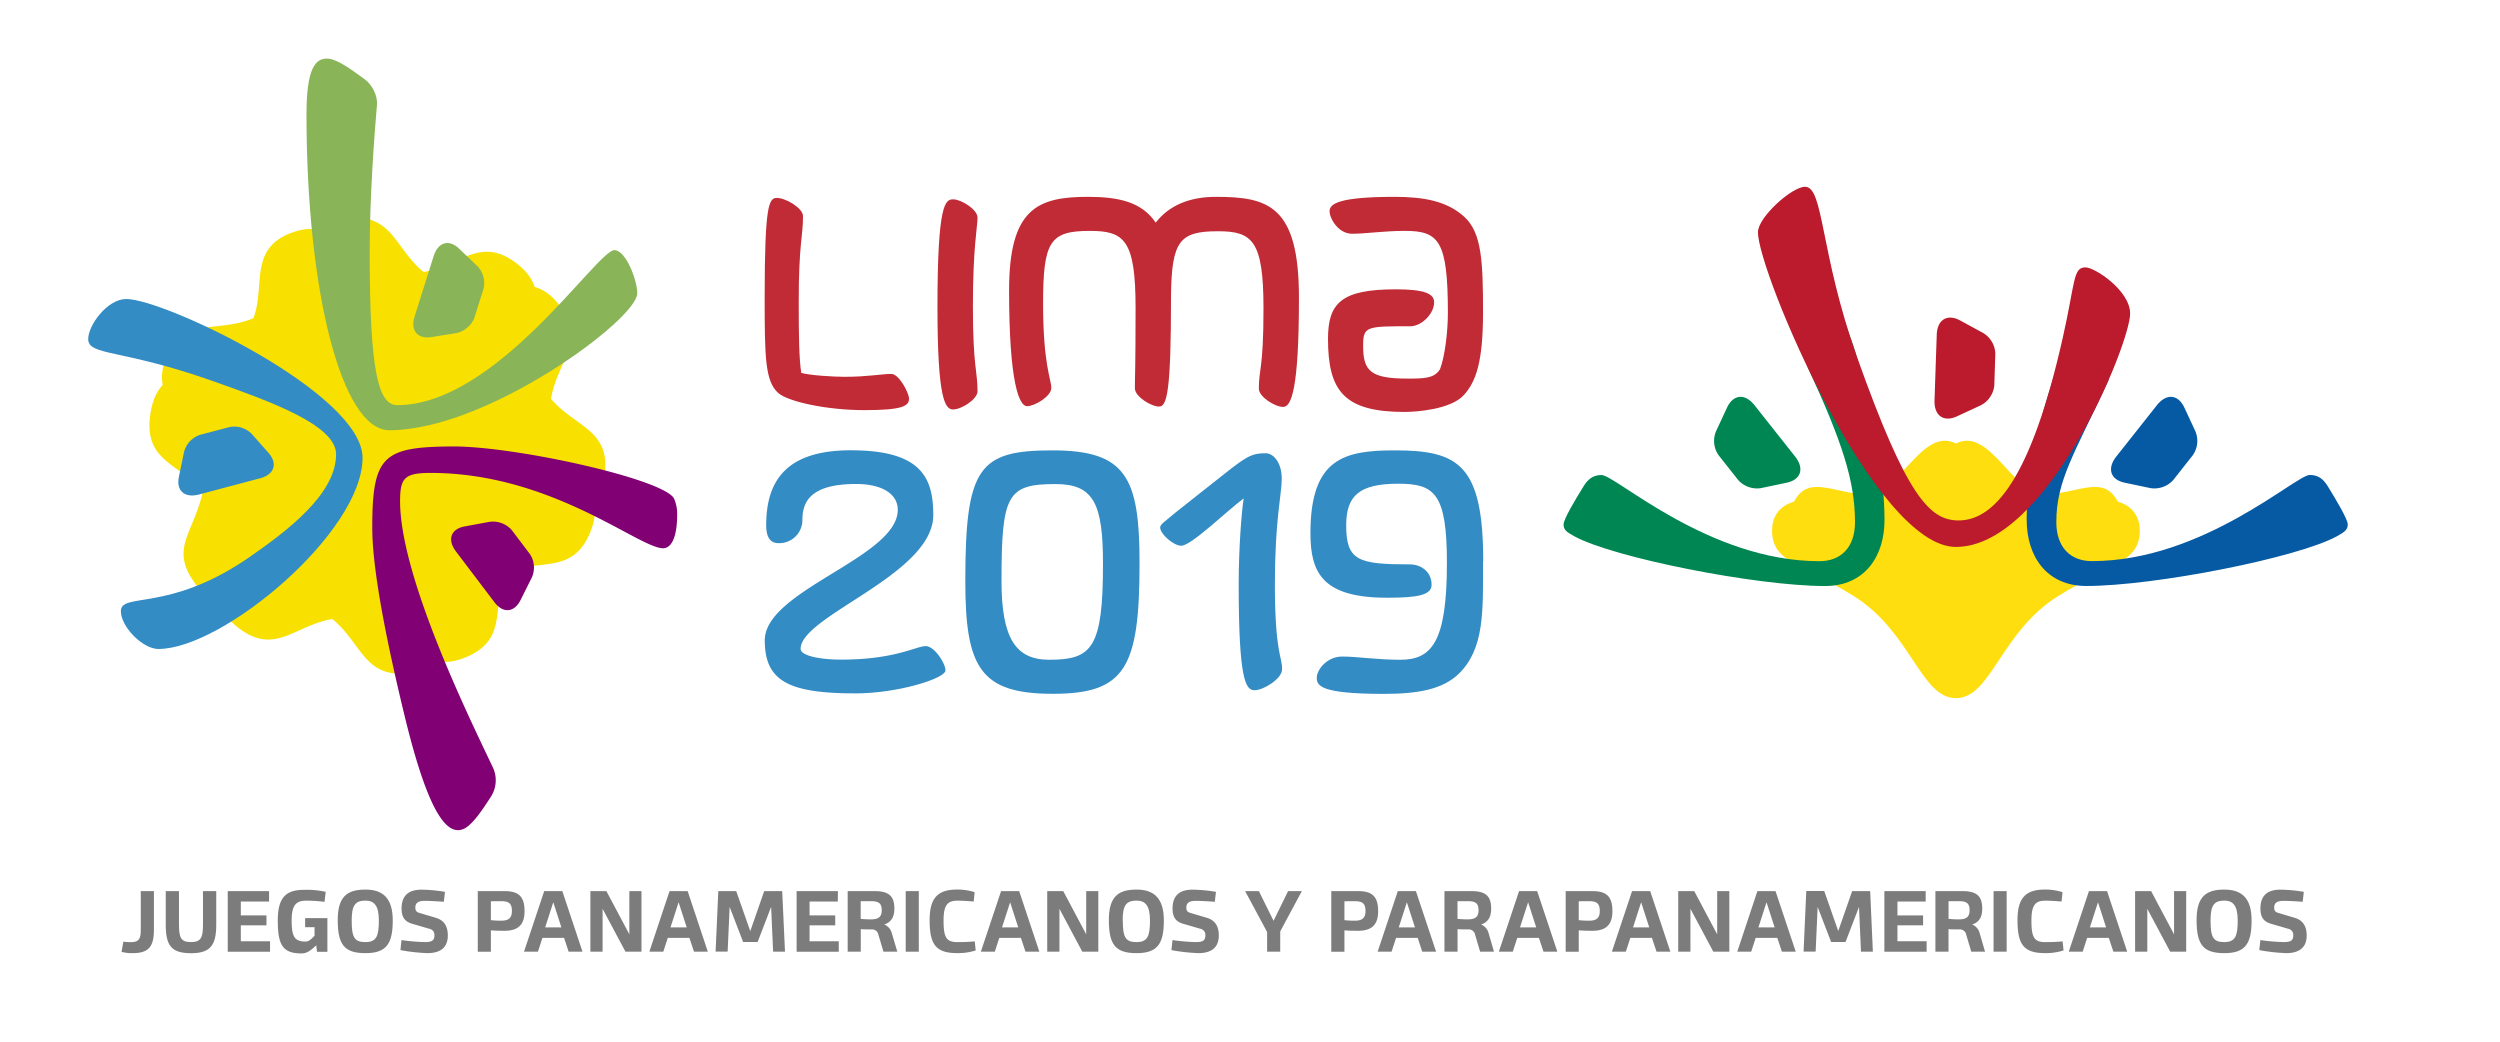 <svg xmlns="http://www.w3.org/2000/svg" viewBox="0 0 925.8 386.03"><defs><style>.cls-1{fill:#f8e000;}.cls-2{fill:#8ab458;}.cls-3{fill:#810074;}.cls-4{fill:#348cc4;}.cls-5{fill:#c12b35;}.cls-6{fill:#fede0e;}.cls-7{fill:#065aa3;}.cls-8{fill:#008652;}.cls-9{fill:#bb1b2c;}.cls-10{fill:#7c7c7c;}</style></defs><title>logo</title><g id="Layer_3" data-name="Layer 3"><path class="cls-1" d="M118.26,85.23c-3.2-.8-6.8-.5-11.4,1.4-14.6,6.2-8.6,19.5-13,31.2-13.4,5.7-25.9-.9-32.4,15.1a16.07,16.07,0,0,0-1.2,9.6c-2.3,2.5-4,6-4.7,11.8-2,16.3,10.6,17.4,19.6,27.5-3.5,16.3-13,21.3-2.1,35.3,2.8,3.6,5.6,5.6,8.6,6.6.9,3,3,6,6.8,8.9,13.4,10.2,20.8-1.1,34.6-3.4,10.9,8.8,11.8,22.2,28.5,20,4.8-.7,8-2.2,10.3-4.4,3,.6,6.5.3,10.8-1.5,15.4-6.5,9.6-18.4,14.2-31.4,13.2-5.1,25.3.9,31.7-14.8,1.9-4.6,2.1-8.3,1.3-11.4,2-2.3,3.5-5.5,4.1-10.1,2.1-16.5-11-17.5-19.9-27.9,2.2-13.9,13.4-21.4,3.1-34.7-3.1-4-6.1-5.9-9.2-6.8-.9-3-3-5.9-6.8-8.8-13.3-10.1-20.7.9-34.3,3.3-10.7-8.8-11.7-22-28.3-19.8-4.8.6-8,2.2-10.3,4.3"/><path class="cls-2" d="M236,108.63c0-4.8-4.2-16-8.5-16-6.4,0-43.6,57.4-80.4,57.4-7,0-10.2-12.4-10.2-56.6,0-20.1,1.7-43.2,2.7-54.6.3-3.7-2-7.5-4.3-9.3-4.3-3.1-9.9-7.4-13.6-7.8-4.8-.4-8.2,3.2-8.2,20.7,0,65,12.9,116.9,30.7,116.9,36.2,0,91.8-41.1,91.8-50.7"/><path class="cls-2" d="M153.56,117.13c-1.7,5.3,1.1,8.5,6.2,7.7l9.3-1.5a9.35,9.35,0,0,0,6.6-5.6l3.4-10.8a9.06,9.06,0,0,0-2.2-8.3l-6.8-6.5c-3.7-3.6-7.8-2.6-9.5,2.8Z"/><path class="cls-3" d="M137.86,195.53c0,14.8,4.9,40.6,12.3,70.9,8.9,36.2,15.8,43.1,21.6,40.5,3.3-1.5,7.2-7.5,10.1-12a11.26,11.26,0,0,0,.9-10.2c-6-13-34.6-69.6-34.6-99.1,0-8.5,1.5-10.5,11.3-10.5,44.9,0,77.1,27.9,86.1,27.9,2.9,0,5.2-3.7,5.2-12.4a14.11,14.11,0,0,0-1.1-5.9c-3.3-7.2-58.3-19.4-81.7-19.4-26.1.1-30.1,3.3-30.1,30.2"/><path class="cls-3" d="M168.86,204.23c-3.4-4.5-1.8-8.4,3.3-9.3l9.2-1.7a9.35,9.35,0,0,1,8.1,3l6.8,9a9,9,0,0,1,.7,8.6l-4.2,8.4c-2.3,4.6-6.5,5.1-9.8.6Z"/><path class="cls-4" d="M46.76,110.73c-7.1,0-14.1,9.8-14.1,14.8,0,6.3,12.2,3.6,45.9,15.5,21.8,7.7,45.9,16.4,45.9,27.2,0,14.7-17.9,28.3-32.7,38.5-29.4,20.1-47,12.5-47,19.6,0,5.7,8,14,13.9,14,23.9,0,75.6-43.2,75.6-70.8,0-23.8-73.3-58.8-87.5-58.8"/><path class="cls-4" d="M96.26,177.13c5.4-1.4,6.6-5.5,3.2-9.4l-6.2-7a9.1,9.1,0,0,0-8.2-2.6l-11,2.9a9.12,9.12,0,0,0-5.9,6.3l-1.9,9.2c-1.1,5.1,2,8,7.4,6.6Z"/><path class="cls-4" d="M342.82,239.27c-3.58,0-11.28,5-31.33,5-7.44,0-15-1.33-15-4,0-12.22,49.12-27.49,49.12-49.52,0-13.95-4.52-24-30.54-24-24.16,0-31.33,11.56-31.33,27.75,0,4.38,1.46,6.64,4.51,6.64a8.59,8.59,0,0,0,8.9-8.63c0-6.77,3.05-13.28,19.91-13.28,9.43,0,15.4,3.59,15.4,9.56,0,17.66-49.25,29.74-49.25,48.33,0,14.87,8.5,19.65,33.46,19.65,16.06,0,33.45-5.58,33.45-8.5,0-2.65-4.11-9-7.3-9"/><path class="cls-4" d="M422,208.47c0-31.73-5.05-41.69-32.26-41.69s-32.27,6.11-32.27,48.46c0,32,5.58,41.69,32.4,41.69S422,247.37,422,208.47m-51.12,6.64c0-32,2.13-35.85,20.05-35.85,14.21,0,17.53,7.44,17.53,29.61,0,31.2-4.12,35.45-19.92,35.45-12.35,0-17.66-7.83-17.66-29.21"/><path class="cls-4" d="M472.13,215.78c0-23.24,2.53-32.93,2.53-38.51s-2.79-9.42-6-9.42c-4.64,0-6.5.93-12.61,5.57-8.63,6.77-14.47,11.42-20.84,16.47-3.72,3.18-5.58,4.24-5.58,5.44,0,2.39,4.91,6.77,7.83,6.77,3.72,0,17.26-13.28,23.1-17.52-.79,4.91-1.85,18.45-1.85,31.86,0,35.05,2.52,39.17,5.84,39.17s10.22-4.25,10.22-7.71c.13-4.77-2.66-5.57-2.66-32.12"/><path class="cls-4" d="M549.27,207.94c0-35.84-9.16-41.16-32.66-41.16-18.85,0-31.33,2.93-31.33,30.67,0,14.74,4.51,23.9,28.41,23.9,11.15,0,16.46-.93,16.46-4.78,0-4.91-4-7.57-8-7.57-19.12,0-23.63-1.32-23.63-14.47,0-11,4.91-15.4,19.25-15.4,13.41,0,18.05,3.45,18.05,29.34,0,29.21-5.57,35.85-17.26,35.85-8.63,0-16.06-1.19-21.51-1.19-5.7,0-9.42,4.91-9.42,7.83s1.19,6,24.83,6c12.87,0,21.77-1.72,27.74-7.43,9.56-9.3,9-23.24,9-41.56"/><path class="cls-5" d="M353,151.65c-3.05,0-5.84-3.85-5.84-38,0-38.5,2.92-39.83,5.84-39.83s9,3.72,9,6.77c0,3.32-1.72,11-1.72,32.79,0,22.57,1.72,24,1.72,31.47,0,3.05-6,6.77-9,6.77m-22.83-13.14c-4,0-8.63,1.06-17.53,1.06-3.71,0-12.88-.53-15.93-1.46-.8-5.45-.93-13.55-.93-26.29,0-21.64,1.59-24.16,1.59-31.73,0-3.06-6.5-6.77-9.69-6.77-2.92,0-4.51,2.52-4.51,36.64,0,22.17.13,31.2,5,35.58,3.59,3.19,17.79,6.37,32,6.37s16.46-1.59,16.46-4.24c0-2.13-3.71-9.16-6.5-9.16m186.4-65.59c-21,0-24.16,2.65-24.16,5.31s3.18,8.36,8.36,8.36c4.91,0,11.82-1.06,19.52-1.06,12.61,0,15.93,3.59,15.93,30.41,0,6.77-1.06,15.93-2.92,20.84-2.12,3.32-5.58,3.45-12,3.45-13.67,0-16.46-2.79-16.46-12.08,0-7.3,1.06-7.3,17.52-7.3,4,0,8.77-4.52,8.77-8.9,0-3.18-3.59-4.78-14.21-4.78-20.05,0-25.09,5-25.09,18.32,0,19.39,6,27.09,28.41,27.09,4.25,0,17.26-.93,22-6.37,4.38-4.92,7-12.09,7-30.54,0-19-.53-29.47-6.9-35.32s-15-7.43-25.89-7.43m-66.12,0c-9.82,0-17.39,3.19-22.3,9.56-5.18-7.7-13.81-9.56-25.09-9.56-18.72,0-29.21,4.38-29.21,34.65,0,34.12,3.72,42.88,6.64,42.88s9-3.71,9-6.77-3.05-8.63-3.05-31.2c0-23.1,2.52-26.95,17.39-26.95,12.75,0,16.86,3.45,16.86,28.55,0,22.57-.26,25-.26,29.74,0,3.05,6,6.77,9,6.77s4.38-6.38,4.38-40.5v-.66c.26-20.18,3.18-23.77,17.39-23.77,12.75,0,16.86,3.46,16.86,28.55,0,22.57-1.72,22.3-1.72,29.74,0,3.05,6,6.77,9,6.77s5.85-6.37,5.85-40.49-11.42-37.31-30.81-37.31"/><path class="cls-6" d="M784.28,185.78c-5.45-10.39-15-2.74-27.3-2.74-11.6,0-20.18-25.17-32.66-18.8-12.49-6.37-21.07,18.8-32.68,18.8-12.28,0-21.84-7.65-27.29,2.74-6,1.71-8.12,6.17-8.12,10.64,0,11.83,10.57,12.1,30.25,24.33,21.21,13.2,24.82,37.79,37.84,37.79s16.62-24.59,37.83-37.79c19.69-12.23,30.25-12.5,30.25-24.33,0-4.47-2.17-8.93-8.12-10.64"/><path class="cls-7" d="M798.72,150.09c3.59-4.56,7.92-4,10.18.82l4.09,8.8a9.23,9.23,0,0,1-.94,8.85l-7.26,9.21a9.41,9.41,0,0,1-8.39,3l-9.51-2c-5.24-1.07-6.76-5.15-3.19-9.7Z"/><path class="cls-7" d="M750.52,192.28C750.45,206.11,758,217,772.57,217c25.32,0,78.6-10.48,93-18.5,2.72-1.51,3.85-2.38,3.85-4.29s-4.23-9-7.31-14c-1.57-2.56-3.39-4.33-6.74-4.33-5.2,0-39.59,31.91-80.71,31.91-8.06,0-13.16-5.25-13.16-14.44,0-15.49,6.65-25.12,19.12-52.14,1.9-4.11-7.67-17.75-12.6-17.75-2.3,0-17.37,37.93-17.51,68.8"/><path class="cls-8" d="M649.75,150.09c-3.58-4.56-7.91-4-10.18.82l-4.09,8.8a9.23,9.23,0,0,0,.94,8.85l7.27,9.21a9.38,9.38,0,0,0,8.38,3l9.52-2c5.22-1.07,6.76-5.15,3.18-9.7Z"/><path class="cls-8" d="M682.18,118.57c-4.94,0-14.51,13.64-12.61,17.75,12.47,27,17.37,41.57,17.37,57.06,0,9.19-5.1,14.44-13.17,14.44-41.11,0-75.5-31.91-80.7-31.91-3.35,0-5.17,1.76-6.73,4.32-3.09,5-7.32,12-7.32,14s1.13,2.78,3.85,4.29c14.41,8,67.69,18.5,93,18.5,14.57,0,22.12-10.91,22-24.74-.14-30.87-13.46-73.72-15.75-73.72"/><path class="cls-9" d="M717.21,124.06c.17-5.8,4-7.93,8.68-5.38l8.51,4.63a9.29,9.29,0,0,1,4.51,7.68l-.38,11.73a9.31,9.31,0,0,1-5,7.37l-8.81,4.08c-4.85,2.25-8.51-.13-8.33-5.91Z"/><path class="cls-9" d="M788.82,116.08c0-8.43-13-17.07-16.56-17.07-4.61,0-3.72,5.37-8.35,25.95-11.74,52.2-25.34,67.77-38.6,67.77-10.71,0-19.24-8.85-37.59-60.44-13.83-38.84-12.31-63.12-19.28-63.12C663.56,69.17,651,80.44,651,86c0,14.6,43,116.54,73.31,116.54,33.88,0,64.53-75.19,64.53-86.49"/></g><g id="Layer_4" data-name="Layer 4"><path class="cls-10" d="M57,344.22c0,6.12-1.73,8.75-7.89,8.75a14.68,14.68,0,0,1-4.1-.48l.67-3.78a20.06,20.06,0,0,0,2.69.19c3.18,0,3.76-1.31,3.76-4.68V330H57Z"/><path class="cls-10" d="M66.28,342.36c0,5,.74,6.51,4.5,6.51s4.39-1.86,4.39-6.48V330h4.91v12.41c0,7.41-2,10.58-9.24,10.58s-9.46-2.59-9.46-10.61V330h4.9Z"/><path class="cls-10" d="M99.64,333.86H89.18V339h9.5v3.66h-9.5v5.9H100v3.88H84.34V330h15.3Z"/><path class="cls-10" d="M120.62,330.27l-.45,3.72a47.37,47.37,0,0,0-6.84-.45c-3.75,0-5.32,1.76-5.32,7.31,0,6,1.06,7.83,5.13,7.83,1,0,1.73-.45,3.34-2.15v-3.18H113V340h8.24v12.48h-3.84l-.29-2.41c-2.44,2.34-3.79,3-5.46,3-7,0-8.78-3.14-8.78-12.25,0-8.43,3-11.29,9.68-11.29A31.64,31.64,0,0,1,120.62,330.27Z"/><path class="cls-10" d="M145.44,340.82c0,8.47-2.18,12.15-10.07,12.15s-10.3-3.14-10.3-12.25c0-8.47,3.27-11.32,10.3-11.29C141.69,329.43,145.44,332.51,145.44,340.82Zm-15.2.06c0,6.1.93,8,5.06,8s5-2.25,5-8c0-5.45-1.67-7.37-5-7.37C131.52,333.54,130.24,335.3,130.24,340.88Z"/><path class="cls-10" d="M164.78,330.27l-.42,3.68c-2.21-.16-5.26-.35-6.83-.35-2.21,0-3.72.42-3.72,2.53,0,1.26.55,1.71,1.92,2.06l5.71,1.7c2.44.74,4.4,2.47,4.4,6.54,0,5.13-3.59,6.48-7.38,6.54a68.24,68.24,0,0,1-10.17-1.12l.39-3.72a70.7,70.7,0,0,0,8.63.74c2.24,0,3.56-.35,3.56-2.41a2.31,2.31,0,0,0-1.93-2.53l-6.16-1.8c-2.66-.73-4.07-2.27-4.07-5.67,0-5.81,3.79-7,7.44-7A55.2,55.2,0,0,1,164.78,330.27Z"/><path class="cls-10" d="M186.91,330c5.48,0,7.34,2.34,7.34,7.44,0,4.62-2,7.25-7.41,7.25-2.3,0-3.75-.07-5.06-.16v7.92h-4.85V330Zm-5.13,3.75v7a33.47,33.47,0,0,0,3.91.2c2.85,0,3.88-1.22,3.88-3.56,0-2.63-.93-3.66-3.88-3.66Z"/><path class="cls-10" d="M215.71,352.43h-5.13l-1.7-5.13h-8l-1.67,5.13h-5.16L201.53,330h6.71Zm-13.82-9h6l-3-9.31Z"/><path class="cls-10" d="M237.55,352.43h-5.93l-8.47-15.88v15.88h-4.52V330h5.93l8.5,16V330h4.49Z"/><path class="cls-10" d="M262.12,352.43H257l-1.7-5.13h-8l-1.67,5.13h-5.16L247.94,330h6.71Zm-13.82-9h6l-3-9.31Z"/><path class="cls-10" d="M290.7,352.43h-4.4l-.74-16.58-5,13H275.2l-5-13-.74,16.55H265L266,330h6.64l5.2,14.82L283,330h6.67Z"/><path class="cls-10" d="M310.26,333.86H299.8V339h9.5v3.66h-9.5v5.9h10.81v3.88H295V330h15.3Z"/><path class="cls-10" d="M331.2,336.49c0,2.95-1.06,5-3.75,5.87a4.69,4.69,0,0,1,2.79,3.17l2.05,6.9h-5.13l-1.86-6.26a2.4,2.4,0,0,0-2.44-2H322c-1.58,0-2.35,0-3.24-.1v8.34h-4.85V330h10C329.34,330,331.2,332,331.2,336.49Zm-12.47-2.76v6.54a34,34,0,0,0,3.91.19c2.89,0,3.88-1.15,3.88-3.33,0-2.44-.9-3.4-3.85-3.4Z"/><path class="cls-10" d="M340.25,352.43H335.4V330h4.85Z"/><path class="cls-10" d="M360.93,330.39l-.35,3.47c-1.95-.16-3.66-.32-6.09-.32-3.69,0-5.07,1.76-5.07,7.34,0,6.1.93,8,5.07,8,2.79,0,3.88-.07,6.48-.26l.35,3.34a21.35,21.35,0,0,1-6.77,1c-8,0-10.29-3.14-10.29-12.25,0-8.47,3.27-11.32,10.29-11.29A21,21,0,0,1,360.93,330.39Z"/><path class="cls-10" d="M384.89,352.43h-5.13l-1.7-5.13h-8l-1.66,5.13h-5.17L370.72,330h6.7Zm-13.82-9h6l-3-9.31Z"/><path class="cls-10" d="M406.73,352.43H400.8l-8.47-15.88v15.88h-4.52V330h5.93l8.5,16V330h4.49Z"/><path class="cls-10" d="M431,340.82c0,8.47-2.18,12.15-10.07,12.15s-10.3-3.14-10.3-12.25c0-8.47,3.27-11.32,10.3-11.29C427.2,329.43,431,332.51,431,340.82Zm-15.2.06c0,6.1.92,8,5.06,8s5-2.25,5-8c0-5.45-1.66-7.37-5-7.37C417,333.54,415.75,335.3,415.75,340.88Z"/><path class="cls-10" d="M450.29,330.27l-.42,3.68c-2.21-.16-5.26-.35-6.83-.35-2.21,0-3.72.42-3.72,2.53,0,1.26.54,1.71,1.92,2.06l5.71,1.7c2.44.74,4.4,2.47,4.4,6.54,0,5.13-3.6,6.48-7.38,6.54a68.24,68.24,0,0,1-10.17-1.12l.39-3.72a70.73,70.73,0,0,0,8.62.74c2.25,0,3.56-.35,3.56-2.41a2.31,2.31,0,0,0-1.92-2.53l-6.16-1.8c-2.66-.73-4.07-2.27-4.07-5.67,0-5.81,3.78-7,7.44-7A55.32,55.32,0,0,1,450.29,330.27Z"/><path class="cls-10" d="M474.09,344.92v7.51h-4.85v-7.28L461.09,330h5.1l5.43,11L477,330h5.1Z"/><path class="cls-10" d="M503,330c5.49,0,7.35,2.34,7.35,7.44,0,4.62-2,7.25-7.41,7.25-2.31,0-3.75-.07-5.07-.16v7.92H493V330Zm-5.13,3.75v7a33.82,33.82,0,0,0,3.92.2c2.85,0,3.88-1.22,3.88-3.56,0-2.63-.93-3.66-3.88-3.66Z"/><path class="cls-10" d="M531.82,352.43h-5.14L525,347.3h-8l-1.67,5.13h-5.16L517.64,330h6.7Zm-13.83-9h6l-3-9.31Z"/><path class="cls-10" d="M552.21,336.49c0,2.95-1.05,5-3.75,5.87a4.69,4.69,0,0,1,2.79,3.17l2,6.9h-5.13l-1.86-6.26a2.4,2.4,0,0,0-2.44-2H543c-1.58,0-2.35,0-3.24-.1v8.34h-4.85V330h10C550.35,330,552.21,332,552.21,336.49Zm-12.47-2.76v6.54a34,34,0,0,0,3.91.19c2.89,0,3.88-1.15,3.88-3.33,0-2.44-.9-3.4-3.85-3.4Z"/><path class="cls-10" d="M576.72,352.43h-5.13l-1.71-5.13h-8l-1.67,5.13h-5.16L562.54,330h6.7Zm-13.83-9h6l-3-9.31Z"/><path class="cls-10" d="M589.77,330c5.48,0,7.34,2.34,7.34,7.44,0,4.62-2,7.25-7.4,7.25-2.31,0-3.76-.07-5.07-.16v7.92H579.8V330Zm-5.13,3.75v7a33.61,33.61,0,0,0,3.91.2c2.86,0,3.88-1.22,3.88-3.56,0-2.63-.93-3.66-3.88-3.66Z"/><path class="cls-10" d="M618.57,352.43h-5.13l-1.7-5.13h-8l-1.66,5.13h-5.17L604.39,330h6.71Zm-13.82-9h6l-3-9.31Z"/><path class="cls-10" d="M640.41,352.43h-5.93L626,336.55v15.88h-4.52V330h5.93l8.5,16V330h4.49Z"/><path class="cls-10" d="M665,352.43h-5.13l-1.7-5.13h-8l-1.67,5.13h-5.16L650.8,330h6.71Zm-13.82-9h6l-3-9.31Z"/><path class="cls-10" d="M693.56,352.43h-4.4l-.73-16.58-5,13h-5.32l-5-13-.74,16.55H667.9l1-22.45h6.64l5.2,14.82L685.89,330h6.67Z"/><path class="cls-10" d="M713.12,333.86H702.66V339h9.5v3.66h-9.5v5.9h10.81v3.88H697.82V330h15.3Z"/><path class="cls-10" d="M734.06,336.49c0,2.95-1,5-3.75,5.87a4.69,4.69,0,0,1,2.79,3.17l2,6.9H730l-1.86-6.26a2.4,2.4,0,0,0-2.44-2h-.89c-1.57,0-2.34,0-3.24-.1v8.34h-4.85V330h10C732.2,330,734.06,332,734.06,336.49Zm-12.47-2.76v6.54a34.15,34.15,0,0,0,3.91.19c2.89,0,3.88-1.15,3.88-3.33,0-2.44-.9-3.4-3.85-3.4Z"/><path class="cls-10" d="M743.11,352.43h-4.85V330h4.85Z"/><path class="cls-10" d="M763.8,330.39l-.36,3.47c-2-.16-3.65-.32-6.09-.32-3.69,0-5.07,1.76-5.07,7.34,0,6.1.93,8,5.07,8,2.79,0,3.88-.07,6.48-.26l.35,3.34a21.35,21.35,0,0,1-6.77,1c-8,0-10.29-3.14-10.29-12.25,0-8.47,3.27-11.32,10.29-11.29A21.14,21.14,0,0,1,763.8,330.39Z"/><path class="cls-10" d="M787.75,352.43h-5.13l-1.7-5.13h-8l-1.66,5.13H766.1L773.58,330h6.7Zm-13.82-9h6l-3-9.31Z"/><path class="cls-10" d="M809.59,352.43h-5.93l-8.47-15.88v15.88h-4.52V330h5.93l8.5,16V330h4.49Z"/><path class="cls-10" d="M833.81,340.82c0,8.47-2.18,12.15-10.07,12.15s-10.3-3.14-10.3-12.25c0-8.47,3.27-11.32,10.3-11.29C830.06,329.43,833.81,332.51,833.81,340.82Zm-15.2.06c0,6.1.93,8,5.06,8s5-2.25,5-8c0-5.45-1.67-7.37-5-7.37C819.89,333.54,818.61,335.3,818.61,340.88Z"/><path class="cls-10" d="M853.15,330.27l-.42,3.68c-2.21-.16-5.26-.35-6.83-.35-2.21,0-3.72.42-3.72,2.53,0,1.26.54,1.71,1.92,2.06l5.71,1.7c2.44.74,4.4,2.47,4.4,6.54,0,5.13-3.6,6.48-7.38,6.54a68.24,68.24,0,0,1-10.17-1.12l.39-3.72a70.73,70.73,0,0,0,8.62.74c2.25,0,3.57-.35,3.57-2.41a2.31,2.31,0,0,0-1.93-2.53l-6.16-1.8c-2.66-.73-4.07-2.27-4.07-5.67,0-5.81,3.78-7,7.44-7A55.2,55.2,0,0,1,853.15,330.27Z"/></g></svg>